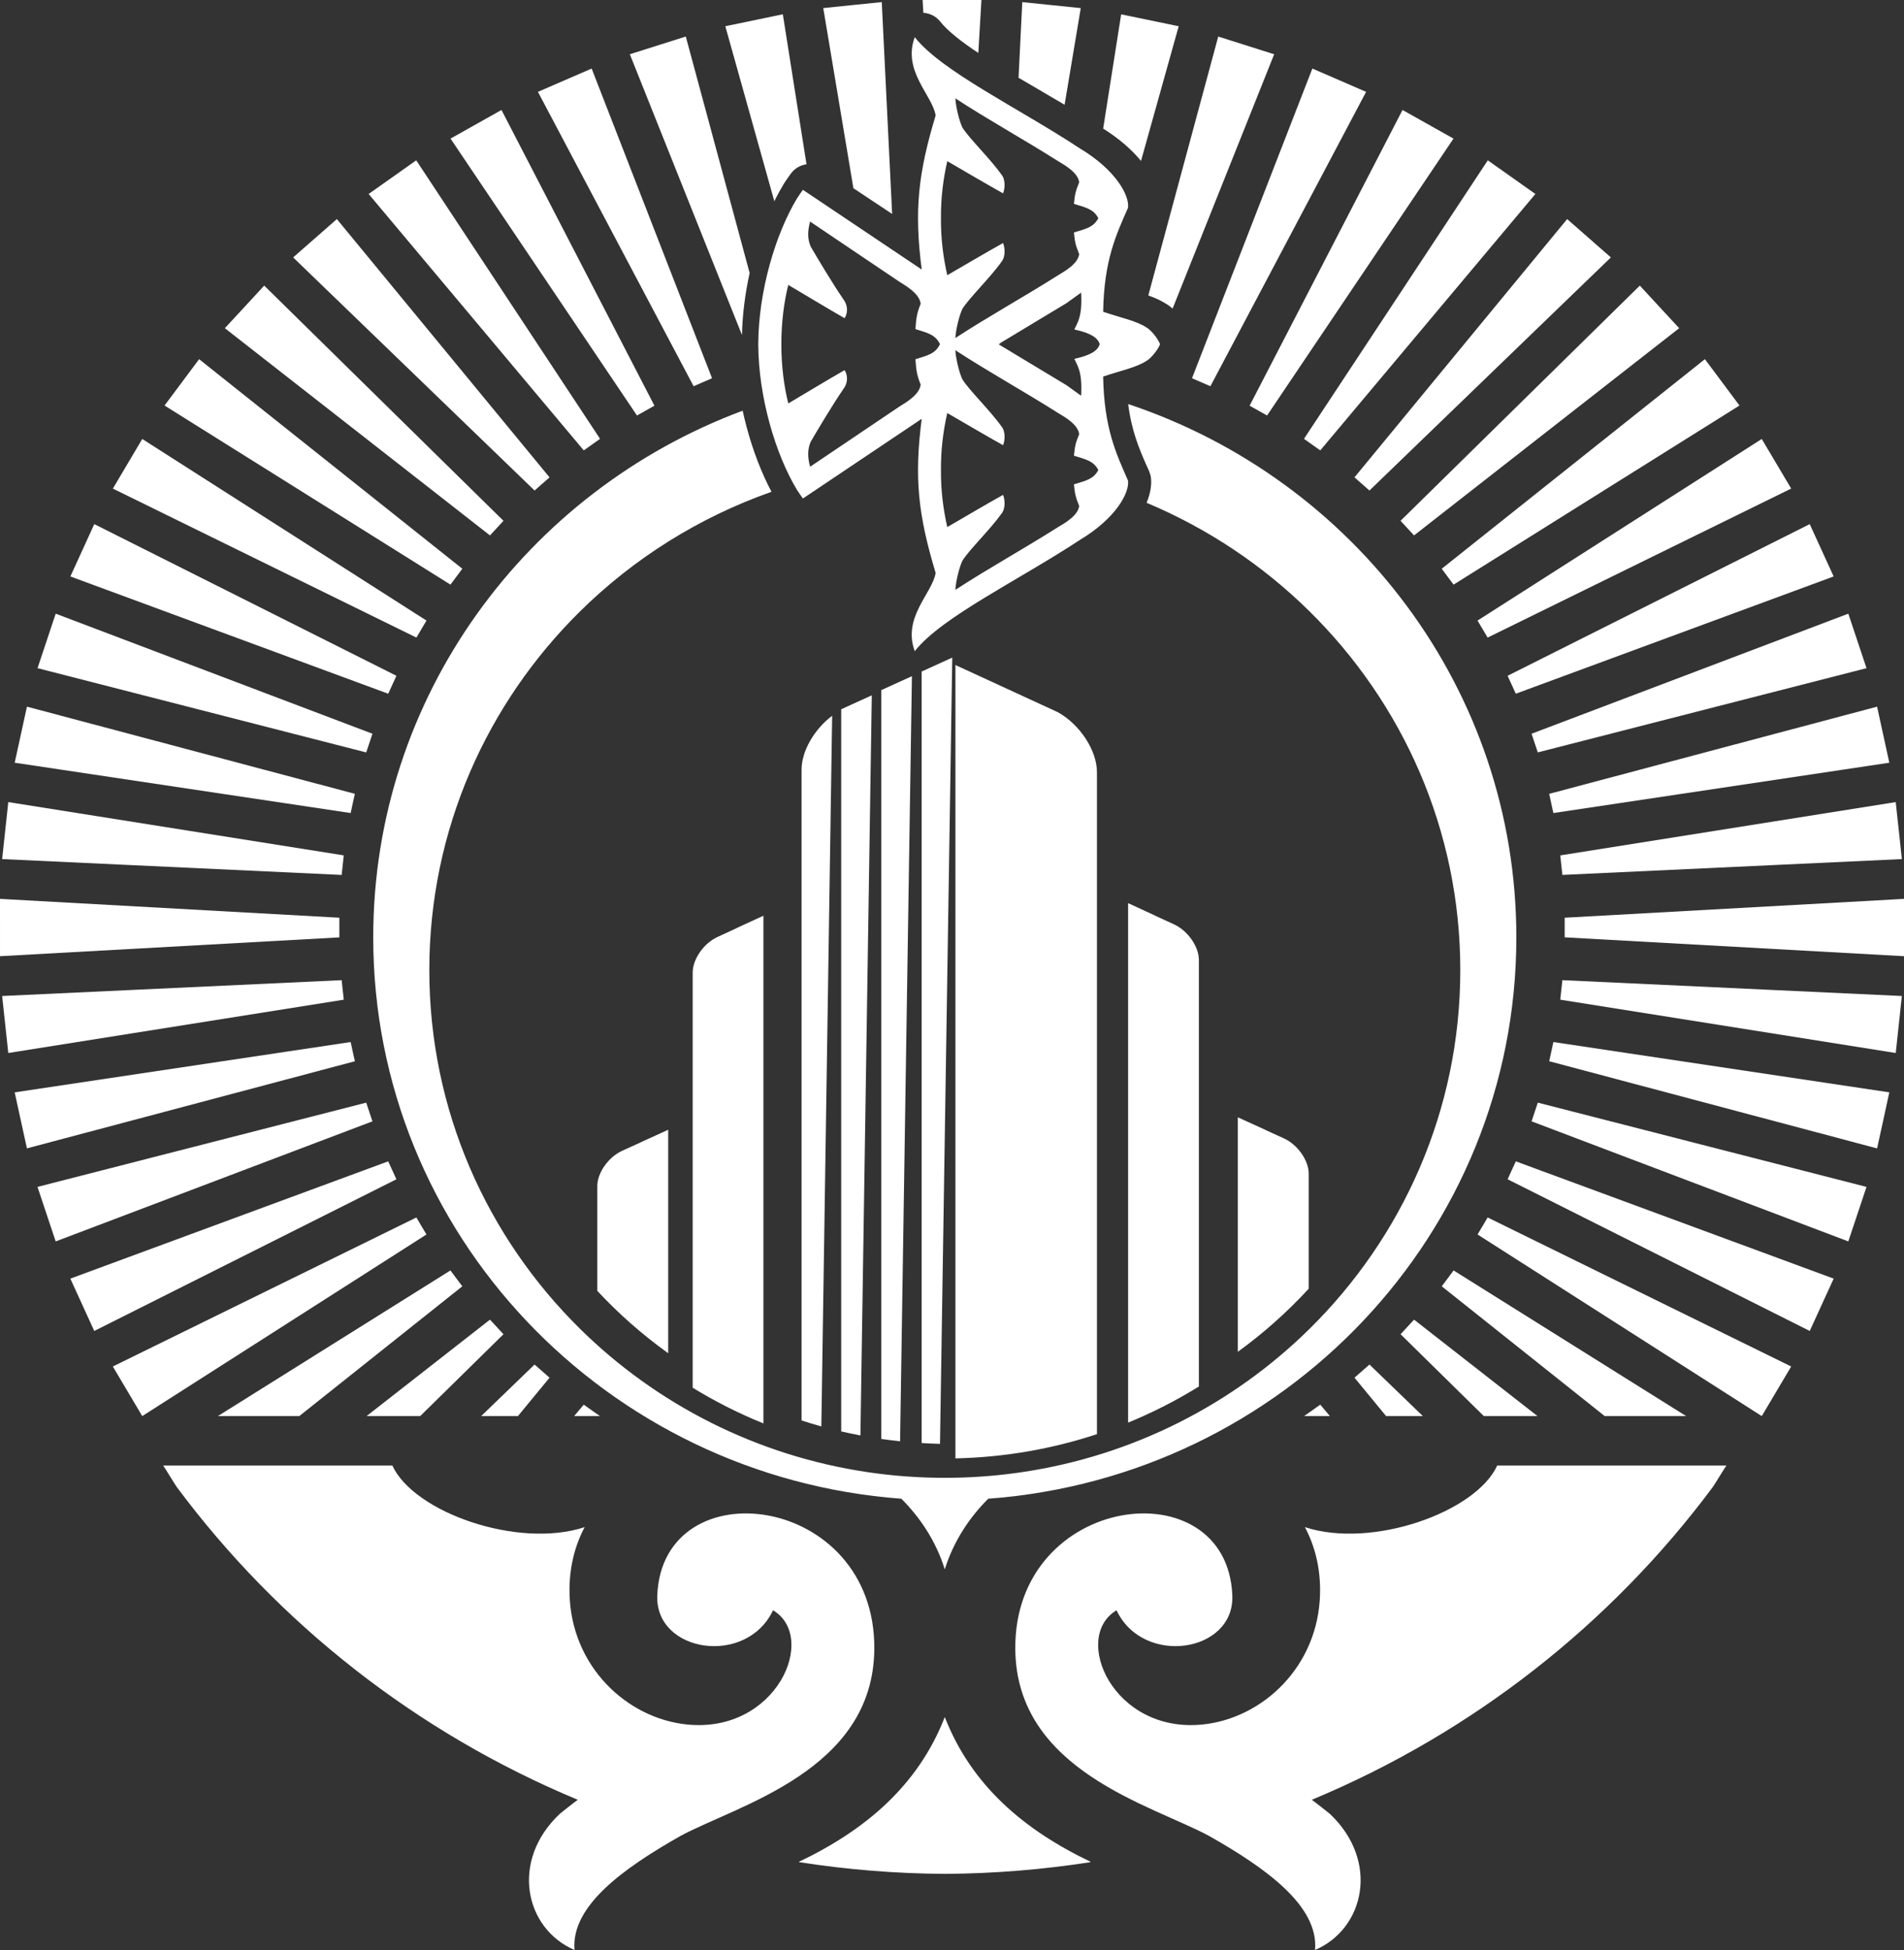 <svg width="125" height="128" viewBox="0 0 125 128" fill="none" xmlns="http://www.w3.org/2000/svg">
<rect x="0" y="0" width="125" height="128" fill="#333333" stroke="none"/>
<path fill-rule="evenodd" clip-rule="evenodd" d="M102.723 60.24L125 59.003V62.766L102.723 61.528V60.24ZM102.502 56.789L102.433 56.149L124.456 52.65L124.659 54.52L124.86 56.391L102.573 57.43L102.502 56.789ZM101.843 52.739L101.706 52.108L123.233 46.386L124.036 50.066L101.981 53.369L101.843 52.739ZM100.549 48.163L121.345 40.282L122.538 43.86L100.958 49.388L100.549 48.163ZM98.975 44.36L118.811 34.404L120.382 37.839L99.515 45.536L98.975 44.36ZM97.002 40.735L115.661 28.815L117.594 32.07L97.664 41.852L97.002 40.735ZM95.04 37.855L94.652 37.332L111.928 23.577L113.065 25.098L114.199 26.619L95.43 38.375L95.04 37.855ZM91.948 34.186L107.656 18.748L110.239 21.543L92.834 35.145L91.948 34.186ZM88.923 90.433L89.907 89.57L93.413 92.954H91L88.923 90.433ZM91.95 87.581L92.392 87.101L92.835 86.623L100.938 92.954H97.416L91.95 87.581ZM94.653 84.435L95.042 83.915L95.43 83.393L110.697 92.954H105.352L94.653 84.435ZM115.662 92.954L97.004 81.033L97.335 80.476L97.665 79.916L117.594 89.698L115.662 92.954ZM118.812 87.366L98.977 77.409L99.245 76.82L99.516 76.232L120.383 83.93L118.812 87.366ZM121.345 81.488L100.55 73.606L100.755 72.991L100.959 72.379L122.538 77.909L121.942 79.698L121.345 81.488ZM102.573 64.339L124.86 65.379L124.458 69.12L102.433 65.621L102.502 64.979L102.573 64.339ZM123.233 75.382L101.707 69.661L101.845 69.03L101.982 68.401L124.036 71.703L123.636 73.542L123.233 75.382ZM89.415 31.766L88.923 31.334L102.886 14.381L105.756 16.897L89.906 32.198L89.415 31.766ZM86.142 29.185L85.608 28.806L97.676 10.524L100.8 12.733L86.677 29.564L86.142 29.185ZM82.612 26.952L82.039 26.63L92.078 7.219L95.423 9.098L83.185 27.274L82.612 26.952ZM86.677 92.202L87.309 92.954H85.616L86.144 92.583L86.677 92.202ZM81.264 73.341L83.049 74.153V74.159L84.295 74.727C85.184 75.132 85.918 76.166 85.918 77.034V84.594C84.513 86.119 82.955 87.509 81.264 88.735V73.341ZM78.256 24.828L86.158 4.5L87.923 5.264L89.686 6.03L79.465 25.352L78.256 24.828ZM76.509 19.913C76.152 19.693 75.78 19.534 75.388 19.395L79.979 2.4L83.651 3.562L76.983 20.255C76.822 20.115 76.659 19.996 76.509 19.913ZM74.904 10.559C74.332 9.861 73.516 9.123 72.424 8.441L73.606 0.941L77.383 1.723L74.909 10.562L74.904 10.559ZM68.065 5.804C67.66 5.568 67.262 5.335 66.869 5.104L67.114 0.139L70.953 0.532L69.892 6.877C69.281 6.514 68.669 6.156 68.065 5.804ZM61.712 94.776C61.309 94.766 60.907 94.748 60.508 94.723V44.081L62.517 43.165L61.712 94.776ZM61.727 1.416C61.449 1.065 61.041 0.869 60.619 0.841L60.571 0H64.432L64.228 3.476C63.124 2.744 62.235 2.053 61.727 1.416ZM57.859 94.454V45.299L59.869 44.385L59.092 94.607C58.678 94.564 58.268 94.512 57.859 94.454ZM56.488 94.224C56.065 94.144 55.644 94.055 55.226 93.96V46.556L57.234 45.642L56.488 94.224ZM54.048 0.531L55.968 0.333L57.889 0.138L58.57 14.044L56.027 12.355L54.048 0.531ZM54.632 46.986L53.922 93.632C53.486 93.512 53.053 93.38 52.624 93.242V50.523C52.624 49.288 53.469 47.865 54.618 46.993L54.632 46.986ZM51.891 11.44L51.89 11.441L51.885 11.446C51.864 11.477 51.843 11.505 51.781 11.593C51.676 11.737 51.56 11.902 51.46 12.064C51.245 12.42 51.035 12.803 50.836 13.211L47.618 1.722L51.394 0.938L52.948 10.784C52.54 10.841 52.158 11.059 51.907 11.415L51.891 11.44ZM48.711 21.99L41.35 3.561L45.023 2.398L49.215 17.922C48.923 19.245 48.741 20.629 48.711 21.99ZM45.536 25.352L35.316 6.03L38.843 4.5L46.746 24.828L45.536 25.352ZM42.391 26.952L41.818 27.274L29.578 9.098L32.923 7.218L42.964 26.63L42.391 26.952ZM38.324 92.203L38.858 92.583L39.385 92.954H37.694L38.324 92.203ZM43.868 74.159V88.828C42.179 87.614 40.62 86.246 39.214 84.735V77.852C39.214 76.984 39.947 75.949 40.837 75.544L42.083 74.977V74.972L43.868 74.159ZM38.859 29.185L38.324 29.564L24.202 12.733L27.326 10.524L39.395 28.806L38.859 29.185ZM35.587 31.766L35.096 32.198L19.245 16.897L22.115 14.381L36.079 31.336L35.587 31.766ZM32.168 35.146L14.762 21.543L17.346 18.748L33.053 34.186L32.168 35.146ZM29.962 37.855L29.572 38.375L10.802 26.619L13.072 23.577L30.351 37.332L29.962 37.855ZM27.668 41.294L27.338 41.852L7.41 32.072L9.339 28.815L27.999 40.735L27.668 41.294ZM25.487 45.537L4.62 37.839L6.19 34.404L26.025 44.36L25.487 45.537ZM24.043 49.39L2.464 43.859L3.657 40.282L24.452 48.163L24.043 49.39ZM23.157 52.739L23.021 53.369L0.965 50.065L1.769 46.386L23.297 52.107L23.157 52.739ZM22.499 56.789L22.431 57.431L0.141 56.391L0.544 52.65L22.569 56.148L22.499 56.789ZM0 59.003L22.279 60.24V61.531L0.001 62.766L0 59.003ZM0.14 65.379L22.43 64.339L22.499 64.979L22.569 65.621L0.544 69.12L0.14 65.379ZM0.964 71.704L23.02 68.401L23.297 69.662L1.768 75.381L0.964 71.704ZM2.462 77.909L24.042 72.379L24.452 73.606L3.655 81.488L2.462 77.909ZM4.618 83.93L25.486 76.232L25.755 76.82L26.025 77.409L6.188 87.366L4.618 83.93ZM7.408 89.698L27.336 79.916L27.666 80.476L27.998 81.033L9.339 92.954L7.408 89.698ZM14.305 92.954L29.572 83.393L29.961 83.915L30.351 84.435L19.648 92.954H14.305ZM36.079 90.433L34.001 92.954H31.589L35.095 89.57L36.079 90.433ZM24.066 92.954L32.167 86.623L32.611 87.101L33.053 87.581L27.586 92.954H24.066Z" fill="white"/>
<path fill-rule="evenodd" clip-rule="evenodd" d="M86.121 118.14C86.601 118.495 87.078 118.883 87.309 119.065C90.585 122.159 89.591 126.607 86.334 128C86.588 125.115 83.115 122.627 79.372 120.51C75.632 118.489 66.724 116.236 66.655 108.252C66.567 97.997 80.566 96.289 80.904 104.727C81.055 108.485 75.048 109.401 73.303 105.701C70.338 107.462 73.06 113.788 78.943 113.198C82.904 112.8 86.57 109.371 86.663 104.591C86.697 102.943 86.331 101.492 85.67 100.243C90.046 101.682 96.884 99.278 98.296 96.197H113.342C113.236 96.34 112.555 97.465 112.449 97.607C105.763 106.596 96.677 113.746 86.121 118.14ZM50.12 60.109V93.434C48.501 92.78 46.948 91.994 45.476 91.092V63.837C45.476 62.959 46.207 61.916 47.096 61.508L48.339 60.935V60.929L50.12 60.109ZM75.846 60.11L77.088 60.682C77.977 61.091 78.708 62.134 78.708 63.011V91.012C77.238 91.923 75.684 92.718 74.062 93.382V59.283L75.846 60.105V60.11ZM64.879 98.378C63.673 99.579 62.609 101.143 62.026 103.015C61.445 101.143 60.38 99.579 59.175 98.378C39.787 96.941 24.503 80.989 24.503 61.53C24.503 45.726 34.584 32.239 48.757 26.959C48.834 27.311 48.917 27.661 49.009 28.004C49.429 29.585 50.002 31.063 50.65 32.283C45.882 33.96 41.607 36.658 38.098 40.114C31.973 46.146 28.185 54.477 28.185 63.679C28.185 72.88 31.973 81.212 38.098 87.244C43.095 92.163 49.647 95.553 56.965 96.634L57.043 96.646L57.21 96.669L57.369 96.691L57.622 96.724L57.801 96.747L58.07 96.779L58.218 96.796C58.317 96.808 58.414 96.819 58.513 96.828L58.63 96.839C58.739 96.85 58.849 96.86 58.958 96.871L59.042 96.877C59.154 96.886 59.265 96.896 59.377 96.904L59.47 96.912C59.583 96.92 59.697 96.928 59.81 96.934L59.903 96.94C60.023 96.948 60.143 96.954 60.264 96.96L60.285 96.963L60.302 96.964C60.437 96.97 60.573 96.975 60.707 96.98L60.719 96.982H60.742C60.876 96.987 61.009 96.99 61.143 96.994H61.158C61.298 96.997 61.438 97.001 61.578 97.002H61.598C61.741 97.005 61.884 97.006 62.026 97.006C62.171 97.006 62.313 97.005 62.456 97.002H62.475C62.617 97.001 62.757 96.997 62.898 96.994H62.911C63.044 96.99 63.178 96.987 63.312 96.982H63.335L63.344 96.98C63.481 96.975 63.616 96.969 63.752 96.964L63.768 96.963L63.791 96.96C63.911 96.954 64.033 96.948 64.154 96.94L64.241 96.935C64.358 96.928 64.473 96.92 64.587 96.912L64.673 96.904C64.79 96.896 64.903 96.886 65.019 96.877L65.091 96.871C65.203 96.86 65.315 96.85 65.427 96.839L65.532 96.828C65.637 96.819 65.74 96.807 65.843 96.795L65.978 96.78L66.424 96.725L66.698 96.69L66.836 96.671L67.082 96.635L67.089 96.634C74.406 95.553 80.959 92.163 85.956 87.244C92.081 81.212 95.87 72.88 95.87 63.679C95.87 54.477 92.081 46.146 85.956 40.114C82.913 37.117 79.294 34.689 75.276 33.004C75.532 32.386 75.619 31.812 75.559 31.354C75.541 31.215 75.503 31.08 75.448 30.956L75.452 30.954L75.337 30.693C75.32 30.654 75.301 30.615 75.28 30.576C74.778 29.433 74.29 28.281 74.066 26.522C88.883 31.464 99.55 45.272 99.55 61.53C99.55 80.989 84.268 96.941 64.879 98.378ZM72.016 50.69V94.139C69.087 95.106 65.967 95.659 62.725 95.73V43.653L69.449 46.75C70.88 47.542 72.016 49.245 72.016 50.69ZM75.262 23.693C74.574 24.138 73.547 24.334 72.424 24.719C72.483 28.128 73.283 29.776 74.055 31.545C74.162 32.345 73.259 34.026 70.894 35.443C66.849 38.106 61.82 40.498 60.055 42.743C59.232 40.528 61.205 38.951 61.427 37.608C60.277 33.806 60.01 31.369 60.512 27.491L52.711 32.723C52.614 32.58 52.413 32.307 52.319 32.151C50.908 29.805 49.8 26.078 49.78 22.604V22.581C49.8 19.106 50.908 15.379 52.319 13.033C52.413 12.876 52.614 12.603 52.711 12.46L60.512 17.692C60.01 13.813 60.277 11.379 61.427 7.576C61.205 6.233 59.232 4.656 60.055 2.441C61.82 4.685 66.849 7.077 70.894 9.741C73.259 11.158 74.162 12.838 74.055 13.638C73.283 15.407 72.483 17.055 72.424 20.464C73.547 20.851 74.574 21.045 75.262 21.491C75.541 21.646 75.994 22.174 76.156 22.581L76.152 22.591L76.156 22.604C75.994 23.009 75.541 23.537 75.262 23.693ZM62.19 34.598C63.12 34.063 64.767 33.086 65.85 32.486C65.966 32.737 66.032 33.355 65.765 33.696C65.019 34.753 63.596 36.12 63.176 36.818C62.985 37.231 62.754 38.12 62.72 38.721C64.761 37.383 67.262 35.996 69.446 34.611C69.915 34.331 70.77 33.849 70.849 33.211C70.625 32.635 70.575 32.504 70.505 31.795C71.322 31.541 71.788 31.452 72.107 30.854C71.788 30.257 71.322 30.166 70.505 29.912C70.575 29.206 70.625 29.075 70.849 28.498C70.77 27.86 69.915 27.378 69.446 27.098C67.262 25.712 64.761 24.327 62.72 22.987C62.754 23.59 62.985 24.478 63.176 24.89C63.596 25.587 65.019 26.956 65.765 28.014C66.032 28.352 65.966 28.973 65.85 29.223C64.767 28.622 63.12 27.646 62.19 27.112C61.925 28.276 61.763 29.528 61.775 30.854C61.763 32.179 61.925 33.434 62.19 34.598ZM61.703 22.595L61.702 22.591L61.703 22.588L61.699 22.581L61.703 22.571C61.384 21.955 60.916 21.862 60.1 21.601C60.148 20.867 60.201 20.537 60.444 19.941C60.366 19.28 59.51 18.783 59.042 18.491L53.186 14.546C53.002 15.185 53.019 15.733 53.227 16.193C53.646 16.913 54.614 18.542 55.36 19.634C55.803 20.227 55.53 20.787 55.444 20.885C54.362 20.264 52.684 19.254 51.752 18.703C51.483 19.771 51.293 21.141 51.297 22.591C51.293 24.043 51.483 25.412 51.752 26.482C52.684 25.929 54.362 24.918 55.444 24.299C55.53 24.397 55.803 24.957 55.36 25.549C54.614 26.642 53.646 28.271 53.227 28.991C53.019 29.45 53.002 29.999 53.186 30.637L59.042 26.691C59.51 26.4 60.366 25.904 60.444 25.245C60.201 24.647 60.148 24.316 60.1 23.582C60.916 23.323 61.384 23.23 61.703 22.613L61.699 22.604L61.703 22.595ZM70.505 13.382C70.575 12.674 70.625 12.543 70.849 11.966C70.77 11.327 69.915 10.847 69.446 10.566C67.262 9.181 64.761 7.795 62.72 6.455C62.754 7.057 62.985 7.946 63.176 8.359C63.596 9.055 65.019 10.425 65.765 11.482C66.032 11.821 65.966 12.44 65.85 12.691C64.767 12.09 63.12 11.114 62.19 10.579C61.925 11.745 61.763 12.997 61.775 14.323C61.763 15.646 61.925 16.901 62.19 18.065C63.12 17.531 64.767 16.555 65.85 15.954C65.966 16.206 66.032 16.823 65.765 17.163C65.019 18.221 63.596 19.59 63.176 20.286C62.985 20.699 62.754 21.589 62.72 22.19C64.761 20.851 67.262 19.465 69.446 18.079C69.915 17.798 70.77 17.316 70.849 16.679C70.625 16.102 70.575 15.972 70.505 15.262C71.322 15.01 71.788 14.92 72.107 14.323C71.788 13.725 71.322 13.633 70.505 13.382ZM72.192 22.581C72.058 22.117 71.479 21.835 70.532 21.628C70.703 21.224 71.073 20.836 70.977 19.207L70.028 19.892L65.566 22.581L65.746 22.591L65.566 22.604L70.028 25.293L70.977 25.977C71.073 24.348 70.703 23.958 70.532 23.556C71.479 23.348 72.058 23.067 72.192 22.604L72.186 22.591L72.192 22.581ZM38.383 100.243C37.723 101.492 37.357 102.943 37.39 104.591C37.485 109.371 41.149 112.8 45.11 113.198C50.995 113.788 53.716 107.462 50.75 105.701C49.005 109.401 43 108.485 43.151 104.727C43.488 96.289 57.486 97.997 57.4 108.252C57.331 116.236 48.421 118.489 44.681 120.51C40.941 122.627 37.465 125.115 37.72 128C34.464 126.607 33.468 122.159 36.746 119.065C36.976 118.883 37.453 118.495 37.932 118.14C27.377 113.746 18.289 106.596 11.604 97.607C11.498 97.465 10.817 96.34 10.713 96.197H25.757C27.17 99.278 34.008 101.682 38.383 100.243ZM62.026 112.709C63.763 117.17 67.204 120.115 71.605 122.212C71.612 122.216 71.575 122.234 71.555 122.239C68.448 122.722 65.267 122.984 62.026 123.003C58.788 122.984 55.605 122.722 52.499 122.239C52.478 122.234 52.442 122.216 52.448 122.212C56.849 120.115 60.291 117.17 62.026 112.709Z" fill="white"/>
</svg>

